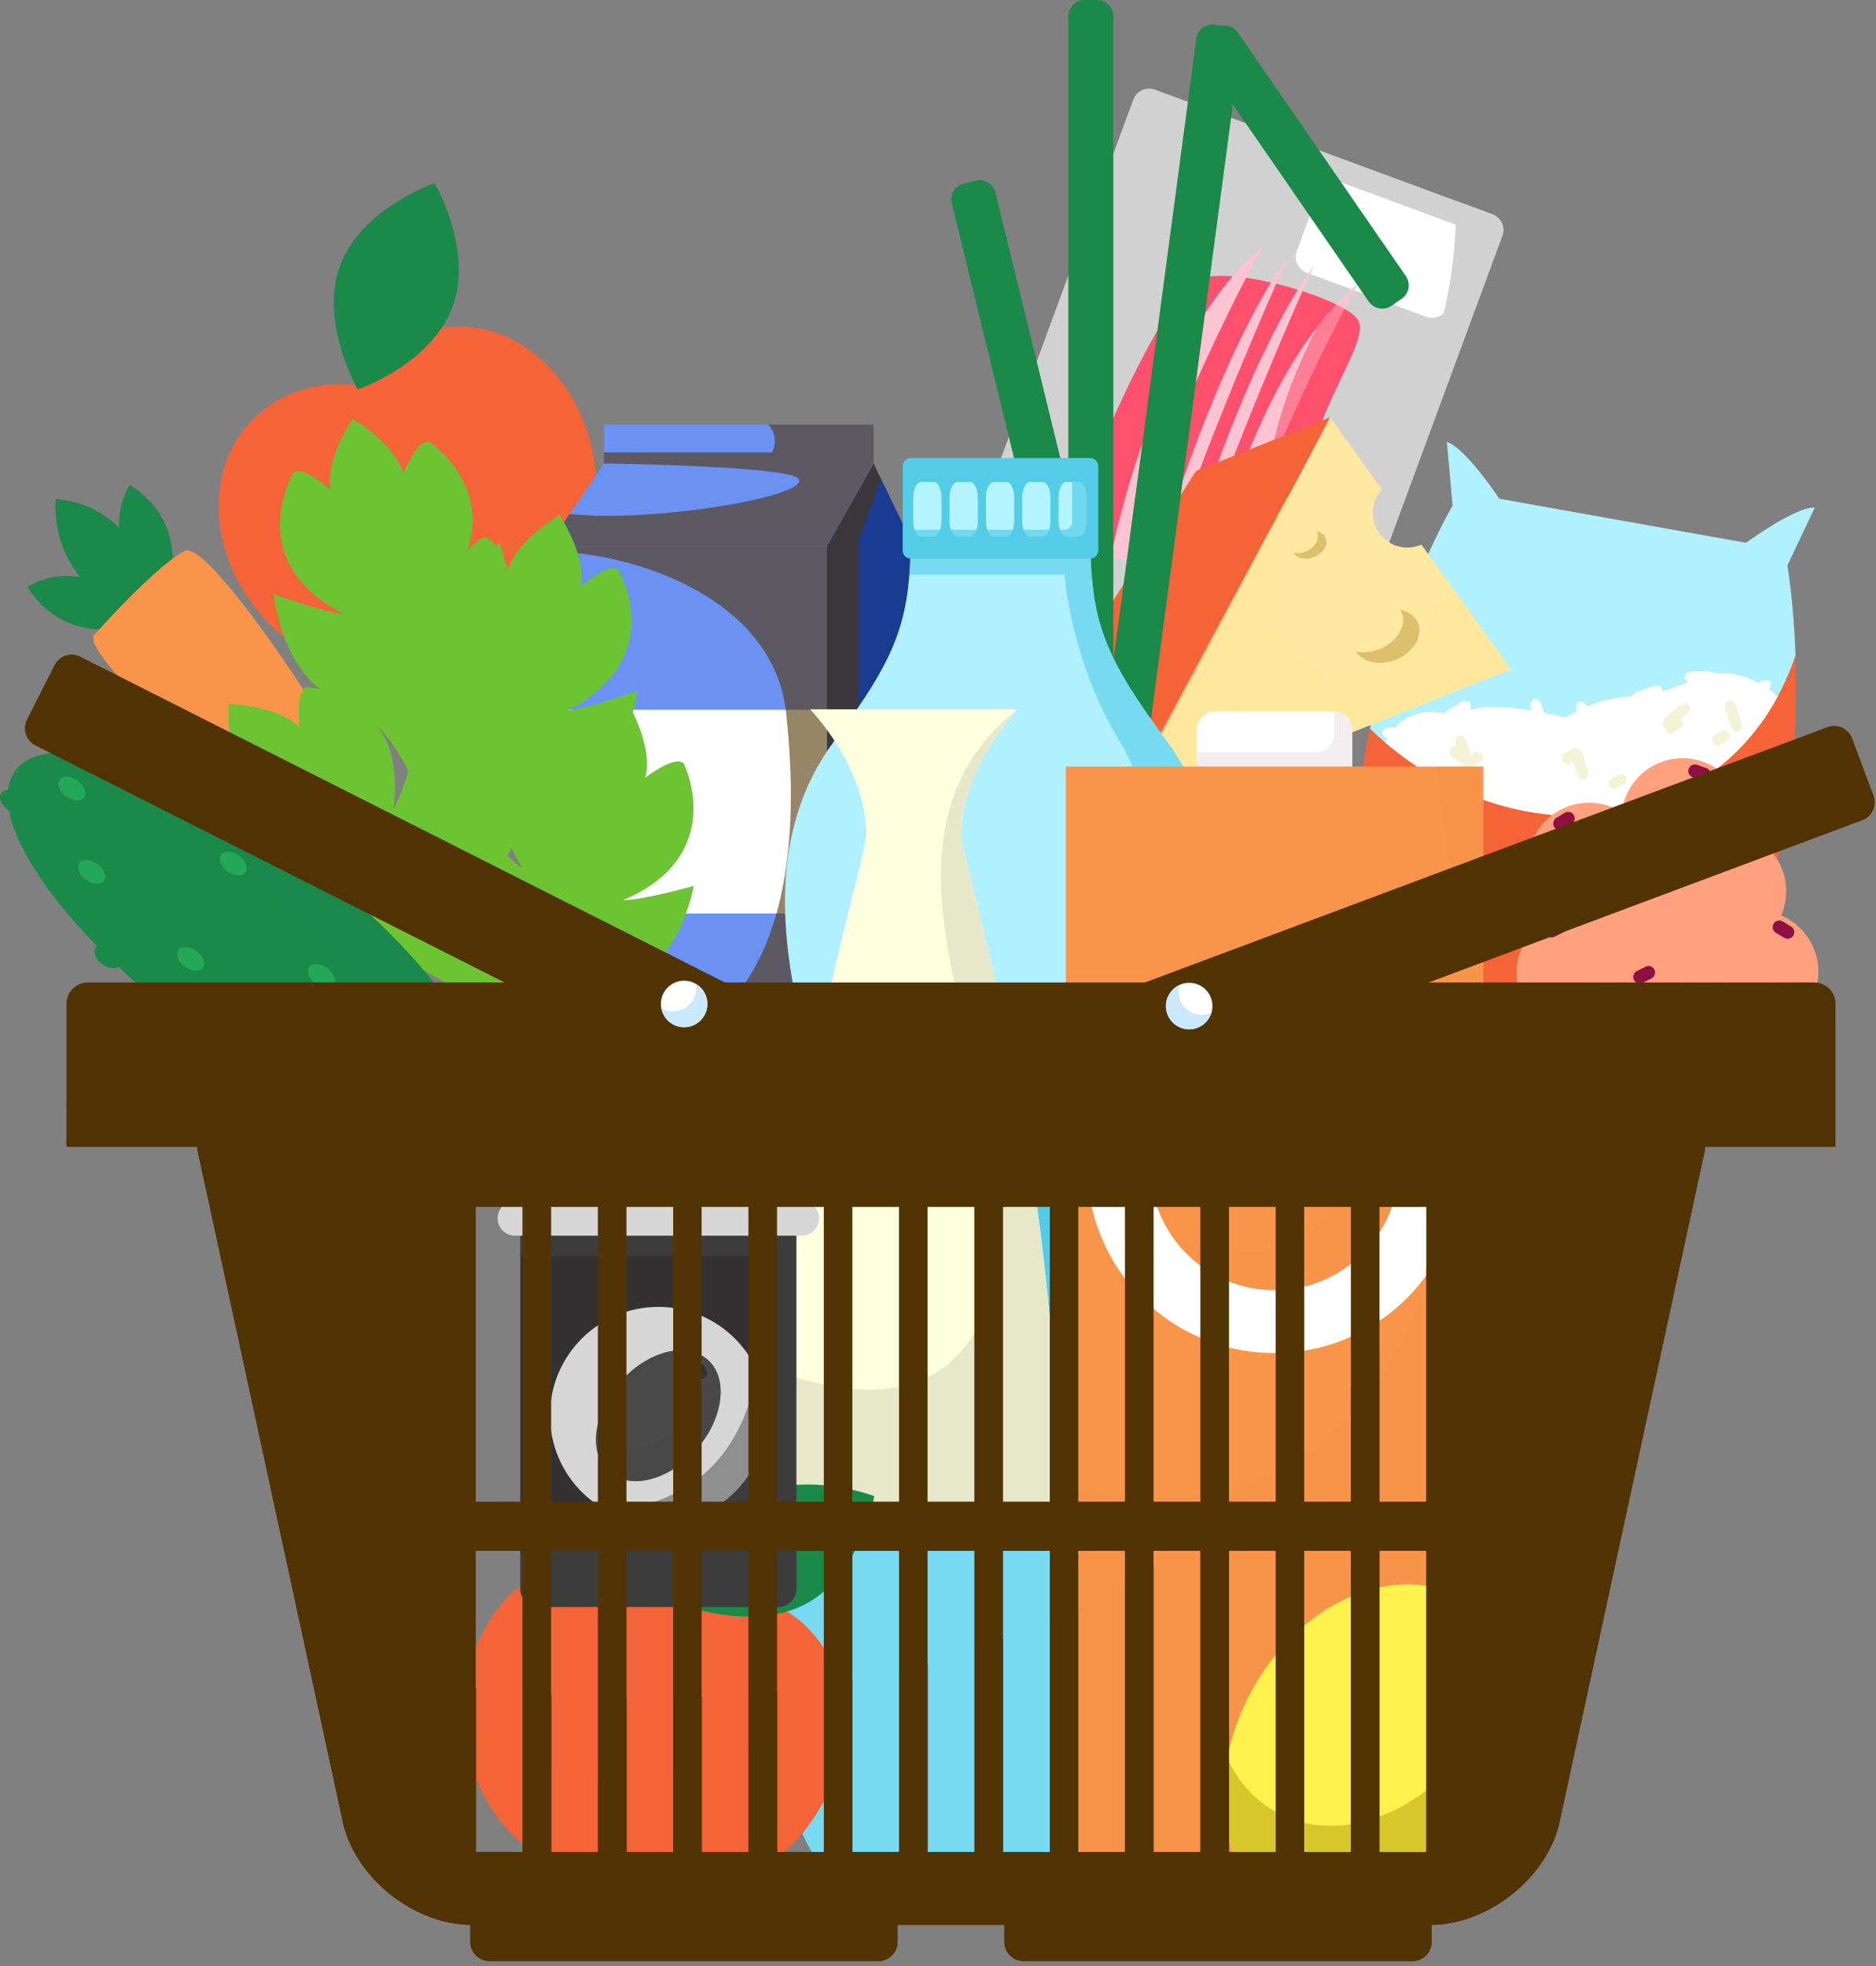 <svg width="335" height="351" viewBox="0 0 335 351" fill="none" xmlns="http://www.w3.org/2000/svg">
<rect x="0" y="0" width="335" height="351" fill="#808080" stroke="none"/>
<g clip-path="url(#clip0)">
<path d="M233.03 137.56C232.46 139.11 230.73 139.91 229.18 139.33L168.91 117.08C167.36 116.51 166.56 114.78 167.14 113.23L202.38 17.78C202.95 16.23 204.68 15.43 206.23 16L266.5 38.25C268.05 38.82 268.85 40.55 268.27 42.1L233.03 137.56Z" fill="#D1D1D1"/>
<path d="M258.531 54.77C257.961 56.32 256.231 57.12 254.681 56.55L233.341 48.67C231.791 48.1 230.991 46.37 231.561 44.82L235.461 34.27C236.031 32.72 237.761 31.92 239.311 32.49L260.651 40.37C262.201 40.94 263.001 42.67 262.431 44.22L258.531 54.77Z" fill="white"/>
<path d="M213.361 50.08C219.311 46.95 240.151 53.31 242.481 57.1C244.811 60.89 234.801 72.12 231.701 89.9C228.601 107.68 220.101 121.33 215.401 124.66C210.711 127.99 192.111 123.36 189.371 115.05C184.471 100.17 207.411 53.21 213.361 50.08Z" fill="#FF506E"/>
<path d="M225.471 43.98C225.471 43.98 194.911 99.32 197.531 127.83C192.171 112.52 204.241 61.55 225.471 43.98Z" fill="#FCC3D2"/>
<path d="M242.451 50.69C242.451 50.69 211.891 106.03 214.511 134.54C209.151 119.23 221.221 68.26 242.451 50.69Z" fill="#FCC3D2"/>
<path d="M230.11 45.69C230.11 45.69 204.09 102.71 200.82 129.04C200.39 115.56 215.49 65.7 230.11 45.69Z" fill="#FCC3D2"/>
<path d="M234.64 47.37C234.64 47.37 208.62 104.39 205.35 130.72C204.93 117.23 220.02 67.38 234.64 47.37Z" fill="#FCC3D2"/>
<path opacity="0.6" d="M231.7 89.9C234.8 72.12 244.81 60.89 242.48 57.1C241.85 56.08 239.87 54.87 237.21 53.71C235.04 59.37 229.15 68.82 226.9 81.73C223.8 99.51 215.3 113.16 210.6 116.49C207.02 119.03 195.34 116.93 188.79 112.1C188.9 113.18 189.08 114.17 189.37 115.05C192.11 123.36 210.71 127.99 215.4 124.66C220.1 121.33 228.6 107.68 231.7 89.9Z" fill="#FF506E"/>
<path d="M266.5 38.25L260.04 35.87C260.14 96.71 202.89 122.46 178.82 81.55L167.13 113.22C166.56 114.77 167.35 116.5 168.9 117.07L229.17 139.32C230.72 139.89 232.45 139.1 233.02 137.55L268.26 42.1C268.85 40.55 268.05 38.83 266.5 38.25Z" fill="#D1D1D1"/>
<path d="M320.63 117.07C309.51 149.77 270.3 154.81 244.63 130.09C249.51 107.16 259.39 90.25 259.39 90.25L258.37 78.89C261.59 79.8 267.74 89.03 267.74 89.03L289.13 92.85L290.39 93.07L311.78 96.89C311.78 96.89 320.73 90.36 324.07 90.62L319.18 100.92C319.17 100.93 320.3 107.28 320.63 117.07Z" fill="#B0F0FF"/>
<path d="M318.97 125.78C318.97 125.78 311.43 116.82 301.78 121.53C292.14 126.24 289.31 122.18 279.62 128.07C271.47 126.28 264.75 125.07 259.35 127.84C253.18 125.39 247.64 128.97 246.44 135.7C245.24 142.43 283.75 162.84 283.75 162.84L318.13 149.5L318.97 125.78Z" fill="white"/>
<path d="M245.09 128.02C244.93 128.71 244.78 129.4 244.63 130.09C270.3 154.81 309.51 149.76 320.63 117.07C320.32 107.94 319.33 101.8 319.19 101.01C319.57 103.23 327.07 149.34 305.02 184.06C306.5 189.06 306.1 195.09 306.1 195.09L296.62 185.61C296.62 185.61 281.16 182.85 274.58 181.68C274.12 181.6 273.69 181.52 273.32 181.46C266.74 180.29 251.28 177.53 251.28 177.53L239.1 183.15C239.1 183.15 240.81 177.36 243.93 173.17C240.52 157.4 241.98 141.57 245.09 128.02Z" fill="#F46438"/>
<path d="M274.27 129.35C274.5 130.1 275.11 130.58 275.64 130.42C276.17 130.26 276.41 129.52 276.19 128.77L275.32 125.9C275.09 125.15 274.48 124.67 273.95 124.83C273.42 124.99 273.18 125.73 273.4 126.48L274.27 129.35Z" fill="white"/>
<path d="M281.59 138.11C281.82 138.86 282.43 139.34 282.96 139.18C283.49 139.02 283.73 138.28 283.51 137.53L282.64 134.66C282.41 133.91 281.8 133.43 281.27 133.6C280.74 133.76 280.5 134.5 280.72 135.25L281.59 138.11Z" fill="#F3F4D7"/>
<path d="M260.84 135.84C261.07 136.59 261.68 137.07 262.21 136.91C262.74 136.75 262.98 136.01 262.76 135.26L261.89 132.39C261.66 131.64 261.05 131.16 260.52 131.32C259.99 131.48 259.75 132.22 259.98 132.97L260.84 135.84Z" fill="#F3F4D7"/>
<path d="M309.02 129.54C309.25 130.29 309.86 130.77 310.39 130.61C310.92 130.45 311.16 129.71 310.94 128.96L310.07 126.09C309.84 125.34 309.23 124.86 308.7 125.02C308.17 125.18 307.93 125.92 308.15 126.67L309.02 129.54Z" fill="#F3F4D7"/>
<path d="M301.109 127.58C301.709 127.08 301.909 126.33 301.559 125.9C301.209 125.48 300.429 125.54 299.829 126.04L297.529 127.96C296.929 128.46 296.729 129.21 297.079 129.64C297.429 130.06 298.209 130 298.809 129.5L301.109 127.58Z" fill="#F3F4D7"/>
<path d="M279.16 134.61C278.76 134.84 278.67 135.41 278.94 135.89C279.22 136.37 279.76 136.57 280.16 136.34L281.68 135.46C282.08 135.23 282.17 134.66 281.9 134.18C281.62 133.7 281.08 133.5 280.68 133.73L279.16 134.61Z" fill="#F3F4D7"/>
<path d="M287.589 139.08C287.189 139.31 287.099 139.88 287.369 140.36C287.649 140.84 288.189 141.04 288.589 140.81L290.109 139.93C290.509 139.7 290.599 139.13 290.329 138.65C290.049 138.17 289.509 137.97 289.109 138.2L287.589 139.08Z" fill="#F3F4D7"/>
<path d="M261.87 135.16C261.47 135.39 261.38 135.96 261.65 136.44C261.93 136.92 262.47 137.12 262.87 136.89L264.39 136.01C264.79 135.78 264.88 135.21 264.61 134.73C264.33 134.25 263.79 134.05 263.39 134.28L261.87 135.16Z" fill="#F3F4D7"/>
<path d="M260.369 133.35C260.009 133.06 259.439 133.17 259.089 133.6C258.739 134.03 258.739 134.61 259.099 134.9L260.459 136.01C260.809 136.3 261.389 136.19 261.739 135.76C262.089 135.33 262.089 134.75 261.729 134.46L260.369 133.35Z" fill="#F3F4D7"/>
<path d="M297.66 129.11C297.26 129.34 297.17 129.91 297.44 130.39C297.72 130.87 298.26 131.07 298.66 130.84L300.18 129.96C300.58 129.73 300.67 129.16 300.4 128.68C300.12 128.2 299.58 128 299.18 128.23L297.66 129.11Z" fill="#F3F4D7"/>
<path d="M306.06 131.31C305.66 131.54 305.57 132.11 305.84 132.59C306.12 133.07 306.66 133.27 307.06 133.04L308.58 132.16C308.98 131.93 309.07 131.36 308.8 130.88C308.52 130.4 307.98 130.2 307.58 130.43L306.06 131.31Z" fill="#F3F4D7"/>
<path d="M258.28 126.97C257.61 127.38 257.31 128.09 257.6 128.56C257.89 129.03 258.66 129.08 259.33 128.67L261.89 127.1C262.56 126.69 262.86 125.98 262.57 125.51C262.28 125.04 261.51 124.99 260.84 125.4L258.28 126.97Z" fill="white"/>
<path d="M311.85 123.24C311.18 123.65 310.88 124.36 311.17 124.83C311.46 125.3 312.23 125.35 312.9 124.94L315.45 123.37C316.12 122.96 316.42 122.25 316.14 121.78C315.85 121.31 315.08 121.26 314.41 121.67L311.85 123.24Z" fill="white"/>
<path d="M282.4 129.79C282.63 130.54 283.24 131.02 283.77 130.86C284.3 130.7 284.54 129.96 284.32 129.21L283.45 126.34C283.22 125.59 282.61 125.11 282.08 125.27C281.55 125.43 281.31 126.17 281.53 126.92L282.4 129.79Z" fill="white"/>
<path d="M292.309 123.54C291.579 123.81 291.139 124.45 291.329 124.97C291.519 125.49 292.269 125.69 292.999 125.42L295.819 124.38C296.549 124.11 296.989 123.47 296.799 122.95C296.609 122.43 295.859 122.23 295.129 122.5L292.309 123.54Z" fill="white"/>
<path d="M302.27 119.85C301.49 119.84 300.85 120.28 300.84 120.83C300.83 121.38 301.46 121.84 302.25 121.85L305.25 121.88C306.03 121.89 306.67 121.45 306.68 120.9C306.69 120.35 306.06 119.89 305.27 119.88L302.27 119.85Z" fill="white"/>
<path d="M248.26 129.85C247.48 129.84 246.84 130.28 246.83 130.83C246.83 131.38 247.45 131.84 248.24 131.85L251.24 131.88C252.02 131.89 252.66 131.45 252.67 130.9C252.68 130.35 252.05 129.89 251.27 129.88L248.26 129.85Z" fill="white"/>
<path d="M257.9 162.05C257.61 163.68 258.7 165.24 260.33 165.53L292.69 171.3C294.32 171.59 295.88 170.5 296.17 168.87L297.33 162.35C297.62 160.72 296.54 159.16 294.9 158.87L262.54 153.1C260.91 152.81 259.35 153.89 259.06 155.53L257.9 162.05Z" fill="#333132"/>
<path opacity="0.6" d="M306.09 195.09L296.61 185.61C296.61 185.61 281.15 182.85 274.57 181.68C274.11 181.6 273.68 181.52 273.31 181.46C266.73 180.29 251.27 177.53 251.27 177.53L239.09 183.15C239.09 183.15 240.8 177.36 243.92 173.17C243.05 169.16 242.51 165.15 242.22 161.18C280.01 176.78 304.93 160.61 319.08 144.53C317.1 157.46 312.99 171.51 305.01 184.07C306.49 189.07 306.09 195.09 306.09 195.09Z" fill="#F46438"/>
<path d="M20.46 112.24C20.46 112.24 10.69 114.05 4.87 104.76C12.04 100.6 20.07 103.4 25.16 110.33C23.17 112.58 20.46 112.24 20.46 112.24Z" fill="#1A894A"/>
<path opacity="0.4" d="M8.62 103.23C15.92 102.5 22.72 107.94 17.39 112.34C19.23 112.46 20.45 112.23 20.45 112.23C20.45 112.23 23.16 112.57 25.16 110.32C20.94 104.59 14.71 101.7 8.62 103.23Z" fill="#1A894A"/>
<path d="M30.76 102.08C30.76 102.08 32.49 92.29 23.15 86.56C19.06 93.77 21.92 101.77 28.89 106.81C31.12 104.79 30.76 102.08 30.76 102.08Z" fill="#1A894A"/>
<path opacity="0.4" d="M21.66 90.33C21 97.64 26.49 104.39 30.84 99.03C30.97 100.87 30.76 102.09 30.76 102.09C30.76 102.09 31.12 104.8 28.89 106.81C23.12 102.63 20.17 96.43 21.66 90.33Z" fill="#1A894A"/>
<path d="M20.99 108.46C20.99 108.46 9.28 103.21 9.92 89.08C20.58 89.93 27.06 98.79 27.38 109.89C23.62 110.81 20.99 108.46 20.99 108.46Z" fill="#1A894A"/>
<path opacity="0.4" d="M15.03 90.21C23.32 94.8 26.54 105.56 17.66 106.32C19.52 107.79 20.99 108.46 20.99 108.46C20.99 108.46 23.62 110.81 27.39 109.89C27.12 100.69 22.62 93.06 15.03 90.21Z" fill="#1A894A"/>
<path d="M16.7 113.47C16.7 113.47 27.72 101.03 33.02 98.34C38.32 95.65 75.07 152.94 70.58 156.92C66.08 160.9 14.9 119.74 16.7 113.47Z" fill="#F9954B"/>
<path opacity="0.6" d="M33.02 98.34C31.56 99.08 29.66 100.57 27.69 102.32C32.1 101.36 37.18 103.13 40.97 109C46.4 117.38 34.68 125.27 28.61 125.97C35.46 131.25 46.78 113.87 53.09 125.32C59.4 136.77 51.54 139.22 47.68 140.14C51.57 143.21 54.97 136.68 58.54 139.2C61.5 141.29 63.28 146.58 55.56 149.75C63.12 154.95 69.17 158.18 70.58 156.92C75.06 152.94 38.32 95.65 33.02 98.34Z" fill="#F9954B"/>
<path d="M253.821 97.21C253.751 97.24 253.681 97.28 253.601 97.31C250.421 98.57 246.821 97.01 245.561 93.83C244.661 91.55 245.211 89.06 246.761 87.37L237.531 74.51L198.171 147.85L269.821 119.5L253.821 97.21Z" fill="#FFE89F"/>
<path d="M250.03 108.83C250.14 109 250.23 109.18 250.31 109.37C251.24 111.72 249.45 114.64 246.32 115.88C244.88 116.45 243.42 116.56 242.16 116.3C243.35 118.24 246.36 118.91 249.24 117.77C252.38 116.53 254.16 113.62 253.23 111.26C252.73 109.99 251.53 109.14 250.03 108.83Z" fill="#DDC06C"/>
<path d="M218.41 129.21C218.46 129.3 218.52 129.39 218.56 129.49C219.04 130.71 218.11 132.23 216.48 132.87C215.73 133.16 214.97 133.22 214.32 133.09C214.94 134.1 216.51 134.44 218 133.85C219.63 133.2 220.56 131.69 220.08 130.47C219.81 129.81 219.19 129.37 218.41 129.21Z" fill="#DDC06C"/>
<path d="M235.08 94.8C235.13 94.89 235.19 94.98 235.22 95.08C235.7 96.3 234.77 97.82 233.14 98.46C232.39 98.76 231.63 98.81 230.98 98.68C231.6 99.69 233.16 100.03 234.66 99.44C236.29 98.8 237.22 97.28 236.74 96.06C236.48 95.4 235.85 94.96 235.08 94.8Z" fill="#DDC06C"/>
<path d="M237.52 74.5L213.59 84.07L164.23 161.19L198.81 147.51L237.52 74.5Z" fill="#F46438"/>
<path opacity="0.6" d="M184.77 129.1L164.24 161.18L198.81 147.5L236.73 76C225.42 96.81 193.56 133.44 184.77 129.1Z" fill="#F46438"/>
<path opacity="0.7" d="M198.16 147.83L269.81 119.48L258.64 103.91C255.78 112.51 250.15 121.89 239.22 120.77C221.34 118.92 228.56 93.19 230.08 88.36L198.16 147.83Z" fill="#FFE89F"/>
<path d="M213.8 181.86C214.18 183.41 213.23 184.98 211.67 185.36L209.51 185.89C207.96 186.27 206.39 185.32 206.01 183.76L169.96 36.28C169.58 34.73 170.53 33.16 172.09 32.78L174.25 32.25C175.81 31.87 177.37 32.82 177.75 34.38L213.8 181.86Z" fill="#1A894A"/>
<path opacity="0.4" d="M174.24 32.25L173.3 32.48L192.61 111.48C192.99 113.03 192.04 114.6 190.48 114.98L189.26 115.28L206 183.77C206.38 185.32 207.95 186.28 209.5 185.9L211.66 185.37C213.22 184.99 214.17 183.42 213.79 181.87L177.75 34.38C177.37 32.82 175.8 31.87 174.24 32.25Z" fill="#1A894A"/>
<path d="M198.79 154.73C198.79 156.33 197.49 157.63 195.89 157.63H193.67C192.07 157.63 190.77 156.33 190.77 154.73V2.9C190.77 1.3 192.07 0 193.67 0H195.89C197.49 0 198.79 1.3 198.79 2.9V154.73Z" fill="#1A894A"/>
<path opacity="0.4" d="M195.89 0H194.93V81.33C194.93 82.93 193.63 84.23 192.03 84.23H190.77V154.73C190.77 156.33 192.07 157.63 193.67 157.63H195.89C197.49 157.63 198.79 156.33 198.79 154.73V2.9C198.79 1.3 197.49 0 195.89 0Z" fill="#1A894A"/>
<path d="M251.059 49.31L221.029 5.79C220.359 4.81 219.199 4.37 218.109 4.57L216.889 4.41C215.299 4.2 213.849 5.31 213.629 6.9L193.569 157.4C193.359 158.99 194.469 160.44 196.059 160.66L198.259 160.95C199.849 161.16 201.299 160.05 201.509 158.46L220.149 18.64L244.419 53.82C245.319 55.14 247.119 55.49 248.439 54.59L250.279 53.34C251.619 52.44 251.959 50.63 251.059 49.31Z" fill="#1A894A"/>
<path opacity="0.4" d="M248.46 54.59L249.24 54.06C243.57 45.89 220.33 12.76 217.65 14.17C214.77 15.69 215.74 80.37 202.84 87.83L193.56 157.4C193.35 158.99 194.46 160.44 196.05 160.66L198.25 160.95C199.84 161.16 201.29 160.05 201.5 158.46L220.14 18.64L244.41 53.82C245.33 55.14 247.13 55.48 248.46 54.59Z" fill="#1A894A"/>
<path d="M79.64 58.35C72.93 59.05 67.21 62.97 63.45 68.69C56.64 68.01 50 69.99 45.23 74.76C35.92 84.08 37.25 100.49 48.19 111.43C59.14 122.37 75.56 123.69 84.87 114.37C84.95 114.28 85.03 114.19 85.12 114.11C85.24 114.1 85.36 114.1 85.48 114.08C98.58 112.71 107.89 99.12 106.28 83.73C104.66 68.35 92.73 56.98 79.64 58.35Z" fill="#F46438"/>
<path d="M80.78 54.83C76.98 65 63.89 69.51 63.89 69.51C63.89 69.51 56.95 57.53 60.74 47.36C64.53 37.19 77.62 32.68 77.62 32.68C77.62 32.68 84.57 44.66 80.78 54.83Z" fill="#1A894A"/>
<path opacity="0.4" d="M77.63 32.68C77.63 32.68 75.42 33.44 72.55 35.05C73.75 37.56 74.6 40.38 74.64 43.36C74.79 54.21 64.22 63.16 64.22 63.16C64.22 63.16 62.33 61.64 60.12 59.09C61.26 64.97 63.89 69.52 63.89 69.52C63.89 69.52 76.98 65 80.78 54.83C84.57 44.66 77.63 32.68 77.63 32.68Z" fill="#1A894A"/>
<path opacity="0.6" d="M106.27 83.74C105.1 72.6 98.54 63.58 90.04 59.96C96.79 88.6 67.91 111.87 47.36 110.58C47.63 110.87 47.9 111.16 48.18 111.44C59.13 122.38 75.55 123.7 84.86 114.38C84.94 114.29 85.02 114.2 85.11 114.12C85.23 114.11 85.35 114.11 85.47 114.09C98.56 112.72 107.88 99.13 106.27 83.74Z" fill="#F46438"/>
<path d="M163.141 97.5L155.991 82.73L145.601 99.35L155.061 101.77L163.141 97.5Z" fill="#193B91"/>
<path d="M163.151 97.5H145.141V230.81H163.151V97.5Z" fill="#193B91"/>
<path opacity="0.6" d="M153.331 199.65V96.58L157.331 85.5L155.981 82.72L146.751 97.49H145.871L145.141 104.17V230.81H163.151V208.8C152.211 210.11 153.331 199.65 153.331 199.65Z" fill="#523404"/>
<path d="M97.811 97.5L107.851 82.73H155.991L147.671 97.5L100.581 99.46L97.811 97.5Z" fill="#6B92F2"/>
<path d="M156.001 75.8H107.851V82.73H156.001V75.8Z" fill="#6B92F2"/>
<path opacity="0.6" d="M137.861 80.76H107.851V82.72C107.851 82.72 140.421 83.17 142.511 85.4C145.371 88.46 116.531 93.41 101.721 91.74L97.811 97.49L100.581 99.45L147.671 97.49L155.981 82.72H156.001V75.8H137.181C139.361 78.09 137.861 80.76 137.861 80.76Z" fill="#523404"/>
<path d="M147.671 97.5H97.811V230.81H147.671V97.5Z" fill="#6B92F2"/>
<path d="M147.671 126.7H97.811V163.06H147.671V126.7Z" fill="white"/>
<path opacity="0.6" d="M97.811 98.64C107.101 97.8 137.901 104.11 140.401 127.39C144.091 161.79 136.371 191.98 97.811 190.27V230.81H147.671V97.5H97.811V98.64Z" fill="#523404"/>
<path d="M78.36 151.02L82.13 150.16C81.13 143.63 79.34 126.8 86.15 119.95C94.7 111.37 89.18 96.88 89.18 96.88C89.18 96.88 82.7 103.61 79.52 105.44C91.82 89.1 76.81 78.98 76.81 78.98C76.81 78.98 75.08 77.44 71.99 84.5C70.62 79.58 64.3 75.57 63.07 74.83L63.03 74.65C63.03 74.65 63 74.69 62.96 74.76C62.89 74.72 62.85 74.7 62.85 74.7L62.89 74.88C62.1 76.08 58.14 82.43 59.04 87.45C53.2 82.43 52.3 84.56 52.3 84.56C52.3 84.56 43.15 100.19 61.32 109.59C57.67 109.32 48.91 106.06 48.91 106.06C48.91 106.06 50.22 121.51 61.64 125.54C70.76 128.75 76.44 144.7 78.36 151.02Z" fill="#6CC433"/>
<path opacity="0.6" d="M79.54 105.43C87.81 94.45 83.74 86.28 80.18 82.1C85.42 93.08 78.34 107.05 76.09 108.84C68.34 104.53 71.14 90.76 63.08 85.69C70.21 93.32 67.65 107.58 72.98 117.01C65.39 115.84 63.54 105.9 63.54 105.9C63.54 105.9 62.85 118.63 71.51 123.29C58.85 123.97 52.19 114.36 49.28 108.37C50.15 112.84 52.99 122.47 61.66 125.53C70.77 128.75 76.45 144.7 78.37 151.02L82.14 150.16C81.14 143.63 79.35 126.8 86.16 119.95C94.71 111.37 89.19 96.88 89.19 96.88C89.19 96.88 82.71 103.6 79.54 105.43Z" fill="#6CC433"/>
<path d="M80.14 167.21L83.91 168.1C85.89 161.8 91.69 145.89 100.83 142.75C112.28 138.81 113.71 123.37 113.71 123.37C113.71 123.37 104.93 126.56 101.27 126.8C119.51 117.54 110.49 101.85 110.49 101.85C110.49 101.85 109.61 99.7 103.73 104.68C104.67 99.66 100.76 93.28 99.98 92.07L100.02 91.89C100.02 91.89 99.98 91.91 99.91 91.96C99.87 91.89 99.84 91.85 99.84 91.85L99.8 92.02C98.57 92.75 92.22 96.7 90.81 101.61C87.78 94.53 86.03 96.05 86.03 96.05C86.03 96.05 70.93 106.05 83.1 122.49C79.94 120.64 73.51 113.86 73.51 113.86C73.51 113.86 67.88 128.31 76.36 136.96C83.13 143.87 81.2 160.69 80.14 167.21Z" fill="#6CC433"/>
<path opacity="0.6" d="M101.27 126.8C113.53 120.58 113.47 111.46 112.12 106.14C111.99 118.3 99.48 127.73 96.67 128.34C91.61 121.05 100.19 109.93 95.18 101.83C98.22 111.82 89.64 123.5 90.27 134.31C83.97 129.91 86.69 120.18 86.69 120.18C86.69 120.18 80.46 131.3 86.19 139.3C74.52 134.34 72.77 122.77 72.8 116.12C71.61 120.51 69.92 130.41 76.35 136.98C83.11 143.88 81.19 160.7 80.13 167.22L83.9 168.11C85.88 161.81 91.68 145.9 100.82 142.76C112.27 138.82 113.7 123.38 113.7 123.38C113.7 123.38 104.93 126.56 101.27 126.8Z" fill="#6CC433"/>
<path d="M91.35 184.9L94.23 182.32C90.18 177.1 80.44 163.25 83.08 153.95C86.39 142.3 74.53 132.3 74.53 132.3C74.53 132.3 72.13 141.33 70.24 144.47C73.06 124.21 55.02 122.65 55.02 122.65C55.02 122.65 52.76 122.14 53.48 129.82C49.89 126.18 42.43 125.75 40.99 125.7L40.87 125.57C40.87 125.57 40.87 125.62 40.86 125.7C40.78 125.7 40.73 125.7 40.73 125.7L40.85 125.83C40.74 127.26 40.36 134.73 43.59 138.69C36.04 137.13 36.3 139.44 36.3 139.44C36.3 139.44 35.88 157.54 56.33 156.94C53 158.48 43.77 159.88 43.77 159.88C43.77 159.88 52.42 172.75 64.36 170.73C73.89 169.12 86.6 180.31 91.35 184.9Z" fill="#6CC433"/>
<path opacity="0.6" d="M70.24 144.48C72.14 130.87 64.62 125.7 59.48 123.78C69.39 130.83 69.98 146.49 68.88 149.14C60.01 149.13 55.78 135.74 46.27 135.22C56.21 138.43 60.9 152.14 70.13 157.8C62.93 160.46 56.48 152.67 56.48 152.67C56.48 152.67 62.05 164.14 71.89 164C61.15 170.74 50.66 165.57 45.22 161.75C48.15 165.24 55.31 172.28 64.37 170.75C73.9 169.14 86.6 180.33 91.35 184.92L94.23 182.34C90.18 177.12 80.44 163.27 83.08 153.97C86.39 142.32 74.53 132.32 74.53 132.32C74.53 132.32 72.13 141.34 70.24 144.48Z" fill="#6CC433"/>
<path d="M87.26 199.49L90.95 200.65C93.37 194.5 100.29 179.05 109.63 176.57C121.33 173.46 123.86 158.16 123.86 158.16C123.86 158.16 114.87 160.71 111.21 160.69C130.07 152.76 122.18 136.46 122.18 136.46C122.18 136.46 121.46 134.26 115.24 138.8C116.53 133.86 113.09 127.22 112.4 125.96L112.45 125.79C112.45 125.79 112.4 125.81 112.33 125.85C112.29 125.78 112.27 125.74 112.27 125.74L112.22 125.91C110.94 126.55 104.32 130.04 102.56 134.84C100.04 127.56 98.19 128.96 98.19 128.96C98.19 128.96 82.42 137.86 93.39 155.12C90.37 153.04 84.44 145.82 84.44 145.82C84.44 145.82 77.79 159.83 85.63 169.06C91.9 176.42 88.78 193.06 87.26 199.49Z" fill="#6CC433"/>
<path opacity="0.6" d="M111.22 160.69C123.89 155.36 124.49 146.26 123.51 140.86C122.51 152.98 109.36 161.5 106.52 161.9C101.99 154.27 111.34 143.79 106.93 135.35C109.25 145.53 99.86 156.57 99.72 167.39C93.75 162.56 97.16 153.04 97.16 153.04C97.16 153.04 90.16 163.69 95.29 172.08C84.01 166.3 83.09 154.64 83.59 148C82.09 152.3 79.7 162.05 85.65 169.06C91.9 176.43 88.78 193.06 87.27 199.49L90.96 200.65C93.38 194.5 100.3 179.05 109.64 176.57C121.34 173.46 123.87 158.16 123.87 158.16C123.87 158.16 114.89 160.71 111.22 160.69Z" fill="#6CC433"/>
<path d="M214.191 242.25V182.99C217.711 167.94 220.281 148.4 208.431 132.38C196.581 116.36 194.661 110.6 194.661 93.94L178.671 93.62H178.661H178.651L162.661 93.94C162.661 110.6 160.741 116.36 148.891 132.38C137.041 148.4 139.601 167.94 143.121 182.99V242.25C143.121 242.25 129.031 312.08 147.291 333.86C152.411 339.31 168.111 331.94 168.111 331.94C168.111 331.94 171.941 336.73 178.661 336.75H178.671H178.681C185.391 336.74 189.221 331.94 189.221 331.94C189.221 331.94 204.911 339.31 210.041 333.86C228.281 312.08 214.191 242.25 214.191 242.25Z" fill="#B0F0FF"/>
<path d="M142.601 180.75C142.771 181.51 142.941 182.25 143.111 182.99V241.61H214.191V182.99C214.361 182.25 214.531 181.51 214.701 180.75H142.601Z" fill="#54CCE8"/>
<path opacity="0.6" d="M168.09 331.94C168.09 331.94 171.92 336.73 178.64 336.75H178.65H178.66C185.37 336.74 189.2 331.94 189.2 331.94C189.2 331.94 204.89 339.31 210.02 333.86C228.28 312.08 214.18 242.25 214.18 242.25V182.99C217.7 167.94 220.27 148.4 208.42 132.38C196.57 116.36 194.65 110.6 194.65 93.94L178.66 93.62H178.65H178.64L162.65 93.94C162.65 97.19 162.57 100.01 162.37 102.59H190.11C190.11 102.59 191.07 117.72 199.96 132.38C208.85 147.03 211.73 178.03 196.84 194.36C185.35 206.96 190.44 264.98 139.17 269.73C136.99 291.78 136.57 321.09 147.28 333.86C152.39 339.31 168.09 331.94 168.09 331.94Z" fill="#54CCE8"/>
<path d="M196.11 98.27C196.11 99.07 195.46 99.71 194.67 99.71H162.64C161.84 99.71 161.2 99.07 161.2 98.27V83.21C161.2 82.41 161.85 81.77 162.64 81.77H194.67C195.47 81.77 196.11 82.42 196.11 83.21V98.27Z" fill="#54CCE8"/>
<path d="M168.12 93.02C168.12 94.57 167.47 95.82 166.68 95.82H164.52C163.72 95.82 163.08 94.56 163.08 93.02V88.82C163.08 87.27 163.73 86.02 164.52 86.02H166.68C167.48 86.02 168.12 87.27 168.12 88.82V93.02Z" fill="#B3F4FF"/>
<path d="M174.61 93.02C174.61 94.57 173.97 95.82 173.17 95.82H171.01C170.21 95.82 169.57 94.56 169.57 93.02V88.82C169.57 87.27 170.22 86.02 171.01 86.02H173.17C173.97 86.02 174.61 87.27 174.61 88.82V93.02Z" fill="#B3F4FF"/>
<path d="M181.101 93.02C181.101 94.57 180.461 95.82 179.661 95.82H177.501C176.711 95.82 176.061 94.56 176.061 93.02V88.82C176.061 87.27 176.711 86.02 177.501 86.02H179.661C180.461 86.02 181.101 87.27 181.101 88.82V93.02Z" fill="#B3F4FF"/>
<path d="M187.58 93.02C187.58 94.57 186.94 95.82 186.14 95.82H183.98C183.19 95.82 182.54 94.56 182.54 93.02V88.82C182.54 87.27 183.19 86.02 183.98 86.02H186.14C186.94 86.02 187.58 87.27 187.58 88.82V93.02Z" fill="#B3F4FF"/>
<path d="M194.07 93.02C194.07 94.57 193.43 95.82 192.63 95.82H190.47C189.67 95.82 189.03 94.56 189.03 93.02V88.82C189.03 87.27 189.67 86.02 190.47 86.02H192.63C193.43 86.02 194.07 87.27 194.07 88.82V93.02Z" fill="#B3F4FF"/>
<path opacity="0.7" d="M194.66 81.77H191.46V93.14C191.46 93.94 190.82 94.58 190.02 94.58H161.19V98.26C161.19 99.06 161.84 99.7 162.63 99.7H194.66C195.46 99.7 196.1 99.06 196.1 98.26V83.21C196.11 82.41 195.46 81.77 194.66 81.77Z" fill="#54CCE8"/>
<path d="M54.54 153.7C77.23 170.57 90.82 190.7 84.9 198.66C78.98 206.62 55.79 199.4 33.1 182.53C10.41 165.66 -3.18 145.53 2.74 137.57C8.66 129.61 31.85 136.83 54.54 153.7Z" fill="#1A894A"/>
<path opacity="0.5" d="M6.81 134.9C16.47 137.6 28.62 143.83 40.63 152.76C63.32 169.63 76.91 189.76 70.99 197.72C70.05 198.99 68.66 199.87 66.92 200.39C75.5 202.79 82.11 202.41 84.9 198.66C90.82 190.7 77.23 170.57 54.54 153.7C35.46 139.52 16.04 132.16 6.81 134.9Z" fill="#1A894A"/>
<path d="M35.1 169.75C36.29 170.64 36.79 171.99 36.22 172.76C35.64 173.54 34.21 173.45 33.01 172.56C31.82 171.67 31.32 170.32 31.89 169.55C32.47 168.77 33.91 168.86 35.1 169.75Z" fill="#22A858"/>
<path d="M20.34 169.29C21.53 170.18 22.03 171.53 21.46 172.3C20.88 173.07 19.45 172.98 18.25 172.1C17.06 171.21 16.56 169.86 17.13 169.09C17.71 168.31 19.14 168.4 20.34 169.29Z" fill="#1A894A"/>
<path d="M3.45 141.73C4.64 142.62 5.14 143.97 4.57 144.74C3.99 145.52 2.56 145.43 1.36 144.54C0.16 143.65 -0.34 142.3 0.24 141.53C0.82 140.75 2.25 140.84 3.45 141.73Z" fill="#1A894A"/>
<path d="M52.59 193.05C53.78 193.94 54.28 195.29 53.71 196.06C53.13 196.84 51.7 196.74 50.5 195.86C49.31 194.97 48.81 193.62 49.38 192.85C49.96 192.07 51.39 192.16 52.59 193.05Z" fill="#1A894A"/>
<path d="M58.47 172.8C59.66 173.69 60.17 175.04 59.59 175.81C59.01 176.59 57.58 176.5 56.38 175.61C55.19 174.72 54.69 173.37 55.26 172.6C55.84 171.82 57.28 171.91 58.47 172.8Z" fill="#22A858"/>
<path d="M42.71 152.74C43.9 153.63 44.4 154.98 43.83 155.75C43.25 156.53 41.82 156.44 40.62 155.55C39.43 154.66 38.93 153.31 39.5 152.54C40.08 151.77 41.52 151.86 42.71 152.74Z" fill="#22A858"/>
<path d="M17.42 154.25C18.62 155.14 19.12 156.49 18.54 157.26C17.96 158.04 16.53 157.95 15.33 157.06C14.14 156.17 13.63 154.82 14.21 154.05C14.79 153.27 16.23 153.36 17.42 154.25Z" fill="#22A858"/>
<path d="M13.88 139.36C15.07 140.25 15.57 141.6 15 142.37C14.42 143.15 12.99 143.06 11.79 142.17C10.6 141.28 10.1 139.93 10.67 139.16C11.25 138.38 12.69 138.48 13.88 139.36Z" fill="#22A858"/>
<path d="M63.21 190.65C64.4 191.54 64.9 192.89 64.33 193.66C63.75 194.43 62.32 194.34 61.12 193.46C59.93 192.57 59.43 191.22 60 190.45C60.58 189.67 62.02 189.76 63.21 190.65Z" fill="#22A858"/>
<path d="M171.66 148.87C171.66 137.49 181.66 126.62 181.66 126.62H163.16H144.66C144.66 126.62 154.66 136.87 154.66 148.87C154.66 154.87 137.16 204.37 137.16 272.37C160.16 272.37 163.16 272.37 163.16 272.37C163.16 272.37 166.16 272.37 189.16 272.37C189.16 204.37 171.66 154.87 171.66 148.87Z" fill="#FDFFDE"/>
<path d="M175.41 194.12C182.73 219.16 181.12 260.47 138.12 244.51C137.51 253.38 137.16 262.68 137.16 272.37C160.16 272.37 163.16 272.37 163.16 272.37C163.16 272.37 166.16 272.37 189.16 272.37C189.16 204.37 171.66 154.87 171.66 148.87C171.66 137.49 181.66 126.62 181.66 126.62C161.41 142.62 167.66 167.62 175.41 194.12Z" fill="#E7E8CA"/>
<path d="M241.48 137.21C241.48 139.03 240.01 140.5 238.19 140.5H216.99C215.17 140.5 213.7 139.03 213.7 137.21V130.27C213.7 128.45 215.17 126.98 216.99 126.98H238.19C240 126.98 241.48 128.45 241.48 130.27V137.21Z" fill="white"/>
<path opacity="0.6" d="M238.28 126.99V131C238.28 132.82 236.81 134.29 234.99 134.29H213.79C213.76 134.29 213.73 134.28 213.7 134.28V137.21C213.7 139.03 215.17 140.5 216.99 140.5H238.19C240 140.5 241.48 139.03 241.48 137.21V130.27C241.48 128.48 240.05 127.04 238.28 126.99Z" fill="#EAE1E5"/>
<path d="M264.86 136.84H190.32V335.71H264.86V136.84Z" fill="#F9954B"/>
<path d="M261.02 208.1C261.02 226.57 246.05 241.53 227.58 241.53C209.12 241.53 194.15 226.56 194.15 208.1C194.15 189.64 209.12 174.67 227.58 174.67C246.06 174.66 261.02 189.63 261.02 208.1Z" fill="white"/>
<path d="M249.791 208.1C249.791 220.36 239.851 230.3 227.591 230.3C215.331 230.3 205.391 220.36 205.391 208.1C205.391 195.84 215.331 185.9 227.591 185.9C239.851 185.9 249.791 195.84 249.791 208.1Z" fill="#F9954B"/>
<path opacity="0.5" d="M240.08 189.75C242.22 193.16 243.48 197.19 243.48 201.52C243.48 213.78 233.54 223.72 221.28 223.72C216.64 223.72 212.34 222.3 208.78 219.87C212.7 226.13 219.65 230.3 227.58 230.3C239.84 230.3 249.78 220.36 249.78 208.1C249.79 200.47 245.94 193.75 240.08 189.75Z" fill="#F9954B"/>
<path opacity="0.5" d="M233.07 190.83C233.07 191.74 230.74 192.47 227.86 192.47C224.98 192.47 222.65 191.73 222.65 190.83C222.65 189.92 224.98 189.18 227.86 189.18C230.74 189.19 233.07 189.92 233.07 190.83Z" fill="#F9954B"/>
<path opacity="0.5" d="M264.86 136.84H256.39C272.28 238.24 240.81 276.35 190.32 265.54V335.71H264.86V136.84Z" fill="#F9954B"/>
<path d="M141.15 288.05C135.55 284.28 128.66 283.61 122.1 285.57C117.31 280.67 110.96 277.92 104.23 278.51C91.11 279.67 81.58 293.1 82.94 308.52C84.3 323.94 96.04 335.49 109.15 334.34C109.27 334.33 109.39 334.31 109.51 334.3C109.61 334.37 109.7 334.44 109.8 334.51C120.72 341.87 136.58 337.44 145.24 324.61C153.9 311.78 152.07 295.41 141.15 288.05Z" fill="#F46438"/>
<path d="M144.29 286.08C134.85 291.44 121.92 286.48 121.92 286.48C121.92 286.48 124.3 272.84 133.74 267.48C143.18 262.12 156.11 267.08 156.11 267.08C156.11 267.08 153.73 280.72 144.29 286.08Z" fill="#1A894A"/>
<path opacity="0.4" d="M156.11 267.08C156.11 267.08 153.93 266.25 150.7 265.63C150.01 268.33 148.85 271.03 146.97 273.34C140.11 281.75 126.26 281.82 126.26 281.82C126.26 281.82 125.79 279.45 125.73 276.07C122.82 281.3 121.92 286.48 121.92 286.48C121.92 286.48 134.85 291.43 144.29 286.08C153.73 280.72 156.11 267.08 156.11 267.08Z" fill="#1A894A"/>
<path opacity="0.6" d="M145.25 324.61C151.51 315.33 152.28 304.2 148.09 295.96C134.87 322.24 97.79 321.52 82.86 307.33C82.88 307.72 82.9 308.12 82.94 308.52C84.3 323.94 96.04 335.49 109.15 334.34C109.27 334.33 109.39 334.31 109.51 334.3C109.61 334.37 109.7 334.44 109.8 334.51C120.73 341.87 136.59 337.44 145.25 324.61Z" fill="#F46438"/>
<path d="M293.11 148.59C296.21 153.76 294.53 160.46 289.36 163.56C284.19 166.66 277.49 164.98 274.39 159.81C271.29 154.64 272.97 147.94 278.14 144.84C283.31 141.75 290.01 143.43 293.11 148.59Z" fill="#FFA17F"/>
<path opacity="0.6" d="M285.56 143.45C286 143.95 286.41 144.49 286.77 145.09C289.87 150.26 288.19 156.96 283.02 160.06C280.7 161.45 278.07 161.87 275.6 161.45C279.02 165.3 284.78 166.3 289.36 163.56C294.53 160.46 296.21 153.76 293.11 148.59C291.4 145.74 288.59 143.96 285.56 143.45Z" fill="#FFA17F"/>
<path d="M281.04 145.5C281.37 146.06 281.19 146.78 280.64 147.12L279.14 148.02C278.58 148.36 277.86 148.17 277.52 147.61C277.19 147.05 277.37 146.33 277.92 145.99L279.42 145.09C279.98 144.76 280.71 144.94 281.04 145.5Z" fill="#8E1043"/>
<path d="M310.75 149.87C308.75 155.56 302.53 158.55 296.84 156.55C291.15 154.55 288.16 148.33 290.16 142.64C292.16 136.95 298.38 133.96 304.07 135.96C309.75 137.96 312.74 144.18 310.75 149.87Z" fill="#FFA17F"/>
<path opacity="0.6" d="M309.881 140.77C309.781 141.43 309.621 142.1 309.391 142.75C307.391 148.44 301.171 151.43 295.481 149.43C292.931 148.54 290.931 146.78 289.671 144.62C288.901 149.71 291.811 154.78 296.841 156.55C302.531 158.55 308.751 155.55 310.751 149.87C311.851 146.73 311.431 143.44 309.881 140.77Z" fill="#FFA17F"/>
<path d="M305.42 138.61C305.21 139.22 304.53 139.55 303.92 139.33L302.27 138.75C301.66 138.54 301.33 137.86 301.55 137.25C301.76 136.64 302.44 136.31 303.05 136.53L304.7 137.11C305.31 137.32 305.63 138 305.42 138.61Z" fill="#8E1043"/>
<path d="M291.47 168.83C294.18 174.21 292.02 180.77 286.63 183.48C281.25 186.19 274.69 184.03 271.97 178.64C269.26 173.26 271.42 166.7 276.81 163.99C282.2 161.28 288.76 163.45 291.47 168.83Z" fill="#FFA17F"/>
<path opacity="0.6" d="M284.32 163.15C284.73 163.68 285.1 164.25 285.41 164.88C288.12 170.26 285.96 176.82 280.57 179.53C278.15 180.75 275.5 180.97 273.07 180.38C276.19 184.46 281.87 185.89 286.64 183.49C292.02 180.78 294.19 174.22 291.48 168.84C289.98 165.86 287.31 163.88 284.32 163.15Z" fill="#FFA17F"/>
<path d="M279.67 164.86C279.96 165.44 279.73 166.15 279.15 166.44L277.59 167.23C277.01 167.52 276.3 167.29 276.01 166.71C275.72 166.13 275.95 165.42 276.53 165.13L278.09 164.34C278.66 164.04 279.37 164.28 279.67 164.86Z" fill="#8E1043"/>
<path d="M317.361 164.77C314.231 169.92 307.511 171.55 302.371 168.42C297.221 165.29 295.591 158.57 298.721 153.43C301.851 148.28 308.571 146.65 313.711 149.78C318.861 152.91 320.501 159.62 317.361 164.77Z" fill="#FFA17F"/>
<path opacity="0.6" d="M318.4 155.69C318.16 156.32 317.87 156.93 317.51 157.53C314.38 162.68 307.66 164.31 302.51 161.18C300.2 159.78 298.61 157.65 297.82 155.27C296.01 160.08 297.8 165.66 302.36 168.43C307.51 171.56 314.22 169.93 317.35 164.78C319.09 161.93 319.36 158.62 318.4 155.69Z" fill="#FFA17F"/>
<path d="M314.49 152.65C314.15 153.21 313.43 153.38 312.87 153.04L311.37 152.13C310.81 151.79 310.64 151.07 310.98 150.51C311.32 149.95 312.04 149.78 312.6 150.11L314.1 151.02C314.65 151.37 314.83 152.1 314.49 152.65Z" fill="#8E1043"/>
<path d="M306.38 166.28C306.38 172.31 301.49 177.19 295.47 177.19C289.44 177.19 284.56 172.3 284.56 166.28C284.56 160.25 289.45 155.37 295.47 155.37C301.49 155.37 306.38 160.26 306.38 166.28Z" fill="#FFA17F"/>
<path opacity="0.6" d="M302.55 157.99C302.67 158.65 302.75 159.33 302.75 160.02C302.75 166.05 297.86 170.93 291.84 170.93C289.14 170.93 286.67 169.94 284.76 168.31C285.71 173.37 290.14 177.19 295.48 177.19C301.51 177.19 306.39 172.3 306.39 166.28C306.38 162.96 304.89 159.99 302.55 157.99Z" fill="#FFA17F"/>
<path d="M297.62 157.43C297.62 158.08 297.09 158.61 296.44 158.61H294.69C294.04 158.61 293.51 158.08 293.51 157.43C293.51 156.78 294.04 156.25 294.69 156.25H296.44C297.1 156.25 297.62 156.78 297.62 157.43Z" fill="#8E1043"/>
<path d="M323.11 179.14C319.98 184.29 313.26 185.92 308.12 182.79C302.97 179.66 301.34 172.94 304.47 167.8C307.6 162.65 314.32 161.02 319.47 164.15C324.61 167.28 326.24 173.99 323.11 179.14Z" fill="#FFA17F"/>
<path opacity="0.6" d="M324.15 170.06C323.91 170.69 323.62 171.3 323.26 171.9C320.13 177.05 313.42 178.68 308.27 175.55C305.96 174.14 304.37 172.02 303.58 169.63C301.77 174.44 303.56 180.02 308.12 182.79C313.27 185.92 319.98 184.29 323.11 179.14C324.84 176.3 325.11 172.99 324.15 170.06Z" fill="#FFA17F"/>
<path d="M320.23 167.02C319.89 167.58 319.17 167.75 318.61 167.41L317.11 166.5C316.55 166.16 316.38 165.44 316.72 164.88C317.06 164.32 317.78 164.15 318.34 164.49L319.84 165.4C320.4 165.74 320.57 166.47 320.23 167.02Z" fill="#8E1043"/>
<path d="M307.23 177.05C309.94 182.43 307.78 188.99 302.39 191.7C297.01 194.41 290.45 192.25 287.73 186.86C285.02 181.48 287.18 174.92 292.57 172.21C297.96 169.5 304.52 171.66 307.23 177.05Z" fill="#FFA17F"/>
<path opacity="0.6" d="M300.08 171.36C300.49 171.89 300.86 172.47 301.17 173.08C303.88 178.46 301.72 185.02 296.33 187.73C293.91 188.95 291.27 189.17 288.83 188.58C291.95 192.66 297.63 194.09 302.4 191.69C307.78 188.98 309.95 182.42 307.24 177.04C305.74 174.08 303.07 172.1 300.08 171.36Z" fill="#FFA17F"/>
<path d="M295.43 173.08C295.72 173.66 295.49 174.37 294.91 174.66L293.35 175.45C292.77 175.74 292.06 175.51 291.77 174.93C291.48 174.35 291.71 173.64 292.29 173.35L293.85 172.56C294.43 172.26 295.14 172.49 295.43 173.08Z" fill="#8E1043"/>
<path d="M142.21 283.62C142.21 285.4 140.76 286.85 138.98 286.85H96.14C94.35 286.85 92.91 285.4 92.91 283.62V218.96C92.91 217.17 94.36 215.73 96.14 215.73H138.98C140.77 215.73 142.21 217.18 142.21 218.96V283.62Z" fill="#333132"/>
<path d="M136.91 252.64C136.91 263.33 128.24 271.99 117.56 271.99C106.87 271.99 98.21 263.32 98.21 252.64C98.21 241.95 106.88 233.29 117.56 233.29C128.24 233.28 136.91 241.95 136.91 252.64Z" fill="#D6D6D6"/>
<path d="M124.4 258.7C119.55 264.24 112.55 266.05 108.77 262.74C104.99 259.43 105.86 252.26 110.72 246.72C115.57 241.18 122.57 239.37 126.35 242.68C130.12 245.98 129.25 253.16 124.4 258.7Z" fill="#494949"/>
<path opacity="0.5" d="M127.17 243.58C126.96 246.64 125.51 250.08 122.91 253.04C118.06 258.58 111.06 260.39 107.28 257.08C106.97 256.81 106.7 256.5 106.45 256.18C106.27 258.83 107.01 261.2 108.76 262.74C112.54 266.05 119.54 264.24 124.39 258.7C128.85 253.62 129.94 247.16 127.17 243.58Z" fill="#494949"/>
<path d="M126.019 245.81C125.539 246.34 124.509 246.2 123.709 245.48C122.909 244.77 122.649 243.75 123.119 243.22C123.599 242.69 124.629 242.83 125.429 243.55C126.239 244.26 126.499 245.27 126.019 245.81Z" fill="#333132"/>
<path opacity="0.5" d="M142.159 218.44C142.139 218.3 142.099 218.16 142.059 218.02C141.649 216.7 140.439 215.73 138.979 215.73H133.349C133.529 216.51 133.679 217.26 133.839 218.02H93.059C92.969 218.32 92.899 218.63 92.899 218.96V224.21H134.949C140.069 258.72 123.209 274.87 92.899 268.53V283.62C92.899 285.4 94.349 286.85 96.129 286.85H138.969C140.759 286.85 142.199 285.4 142.199 283.62V224.21V218.96C142.209 218.78 142.189 218.61 142.159 218.44Z" fill="#494949"/>
<path d="M146.25 217.48C146.25 219.19 144.86 220.58 143.15 220.58H91.96C90.25 220.58 88.86 219.19 88.86 217.48C88.86 215.77 90.25 214.38 91.96 214.38H143.15C144.86 214.38 146.25 215.76 146.25 217.48Z" fill="#D6D6D6"/>
<path d="M233.9 344.11C232.42 346.89 229.6 348.27 227.6 347.2C225.6 346.13 225.19 343.02 226.68 340.24C228.16 337.47 230.98 336.08 232.98 337.15C234.97 338.22 235.39 341.33 233.9 344.11Z" fill="#FFF24D"/>
<path d="M233.9 344.11C232.42 346.89 229.6 348.27 227.6 347.2C225.6 346.13 225.19 343.02 226.68 340.24C228.16 337.47 230.98 336.08 232.98 337.15C234.97 338.22 235.39 341.33 233.9 344.11Z" fill="#FFF24D"/>
<path d="M267.46 325.7C258.97 341.58 242.21 349.18 230.03 342.67C217.85 336.16 214.85 318 223.35 302.12C231.84 286.24 248.6 278.64 260.78 285.15C272.96 291.66 275.95 309.82 267.46 325.7Z" fill="#FFF24D"/>
<path d="M269.72 294.85C268.98 298.78 267.6 302.77 265.54 306.63C257.05 322.51 240.29 330.11 228.11 323.6C224.11 321.46 221.1 318.06 219.17 313.9C216.87 326.14 220.81 337.74 230.04 342.67C242.22 349.18 258.98 341.59 267.47 325.7C273.16 315.04 273.68 303.35 269.72 294.85Z" fill="#D8C72B"/>
<path d="M263.76 288.27C262.28 291.04 259.46 292.43 257.46 291.36C255.46 290.29 255.05 287.18 256.53 284.4C258.01 281.62 260.83 280.24 262.83 281.3C264.83 282.36 265.24 285.49 263.76 288.27Z" fill="#FFF24D"/>
<path d="M83.98 341.12V346.65C83.98 348.55 85.52 350.08 87.41 350.08H156.85C158.75 350.08 160.28 348.54 160.28 346.65V341.12H83.98Z" fill="#523404"/>
<path opacity="0.8" d="M83.98 341.12V346.65C83.98 348.55 85.52 350.08 87.41 350.08H156.85C158.75 350.08 160.28 348.54 160.28 346.65V341.12H83.98Z" fill="#523404"/>
<path d="M179.36 341.12V346.65C179.36 348.55 180.9 350.08 182.79 350.08H252.23C254.13 350.08 255.66 348.54 255.66 346.65V341.12H179.36Z" fill="#523404"/>
<path opacity="0.8" d="M179.36 341.12V346.65C179.36 348.55 180.9 350.08 182.79 350.08H252.23C254.13 350.08 255.66 348.54 255.66 346.65V341.12H179.36Z" fill="#523404"/>
<path d="M290.29 189.29H49.36C39.29 189.29 33.12 197.27 35.64 207.02L61.36 325.88C63.89 335.63 74.2 343.61 84.27 343.61H255.38C265.45 343.61 275.76 335.63 278.29 325.88L304.01 207.02C306.53 197.26 300.36 189.29 290.29 189.29ZM254.71 215.41V268.06H246.32V215.41H254.71ZM241.26 215.41V268.06H232.87V215.41H241.26ZM227.82 215.41V268.06H219.43V215.41H227.82ZM214.37 215.41V268.06H205.98V215.41H214.37ZM200.92 215.41V268.06H192.53V215.41H200.92ZM187.47 215.41V268.06H179.08V215.41H187.47ZM174.02 215.41V268.06H165.63V215.41H174.02ZM160.57 215.41V268.06H152.18V215.41H160.57ZM147.12 215.41V268.06H138.73V215.41H147.12ZM133.68 215.41V268.06H125.29V215.41H133.68ZM120.23 215.41V268.06H111.84V215.41H120.23ZM106.78 215.41V268.06H98.39V215.41H106.78ZM93.33 215.41V268.06H84.94V215.41H93.33ZM84.94 330.63V276.84H93.33V330.63H84.94ZM98.39 330.63V276.84H106.78V330.63H98.39ZM111.83 330.63V276.84H120.22V330.63H111.83ZM125.28 330.63V276.84H133.67V330.63H125.28ZM138.73 330.63V276.84H147.12V330.63H138.73ZM152.18 330.63V276.84H160.57V330.63H152.18ZM165.63 330.63V276.84H174.02V330.63H165.63ZM179.08 330.63V276.84H187.47V330.63H179.08ZM192.52 330.63V276.84H200.91V330.63H192.52ZM205.97 330.63V276.84H214.36V330.63H205.97ZM219.42 330.63V276.84H227.81V330.63H219.42ZM232.87 330.63V276.84H241.26V330.63H232.87ZM246.32 330.63V276.84H254.71V330.63H246.32Z" fill="#523404"/>
<path d="M290.29 189.29H49.36C39.29 189.29 33.12 197.27 35.64 207.02L61.36 325.88C63.89 335.63 74.2 343.61 84.27 343.61H255.38C265.45 343.61 275.76 335.63 278.29 325.88L304.01 207.02C306.53 197.26 300.36 189.29 290.29 189.29ZM93.33 330.63H84.94V215.41H93.33V330.63ZM106.78 330.63H98.39V215.41H106.78V330.63ZM120.23 330.63H111.84V215.41H120.23V330.63ZM133.68 330.63H125.29V215.41H133.68V330.63ZM147.12 330.63H138.73V215.41H147.12V330.63ZM160.57 330.63H152.18V215.41H160.57V330.63ZM174.02 330.63H165.63V215.41H174.02V330.63V330.63ZM187.47 330.63H179.08V215.41H187.47V330.63V330.63ZM200.92 330.63H192.53V215.41H200.92V330.63V330.63ZM214.37 330.63H205.98V215.41H214.37V330.63ZM227.82 330.63H219.43V215.41H227.82V330.63ZM241.26 330.63H232.87V215.41H241.26V330.63ZM254.71 330.63H246.32V215.41H254.71V330.63V330.63Z" fill="#523404"/>
<path opacity="0.8" d="M36.63 211.59H261.37C259.4 216.81 257.18 221.82 254.71 226.62V330.62H246.32V240.82C244.7 243.21 243.02 245.54 241.27 247.81V330.62H232.88V257.63C231.24 259.36 229.55 261.05 227.83 262.69V330.61H219.44V270.01C217.79 271.33 216.1 272.62 214.39 273.86V330.61H206V279.51C204.34 280.53 202.65 281.52 200.95 282.48V330.62H192.56V286.86C190.9 287.66 189.21 288.42 187.51 289.16V330.62H179.12V292.52C177.45 293.13 175.77 293.73 174.07 294.29V330.62H165.68V296.8C164.01 297.26 162.32 297.68 160.63 298.08V330.62H152.24V299.87C150.57 300.19 148.88 300.48 147.19 300.75V330.61H138.8V301.91C137.13 302.11 135.44 302.28 133.75 302.43V330.61H125.36V303.01C123.68 303.09 122 303.16 120.31 303.2V330.6H111.92V303.26C110.24 303.24 108.56 303.21 106.87 303.15V330.61H98.48V302.73C96.8 302.62 95.12 302.48 93.43 302.34V330.61H85.04V301.46C75.27 300.28 65.26 298.52 55.04 296.16L61.47 325.85C64 335.6 74.31 343.58 84.38 343.58H255.49C265.56 343.58 275.87 335.6 278.4 325.85L304.12 206.99C306.65 197.24 300.47 189.26 290.4 189.26H268.09H49.36C39.29 189.26 33.12 197.24 35.64 206.99L36.63 211.59Z" fill="#523404"/>
<path d="M327.73 204.72C327.75 204.58 327.77 204.45 327.77 204.31V179.19C327.77 177.09 326.07 175.38 323.96 175.38H15.68C13.58 175.38 11.87 177.08 11.87 179.19V204.31C11.87 204.45 11.9 204.58 11.91 204.72H327.73Z" fill="#523404"/>
<path opacity="0.4" d="M323.97 175.39H318.05V196.31C318.05 196.45 318.02 196.58 318.01 196.72H11.88V204.32C11.88 204.46 11.91 204.59 11.92 204.73H327.73C327.75 204.59 327.77 204.46 327.77 204.32V179.2C327.77 177.09 326.07 175.39 323.97 175.39Z" fill="#523404"/>
<path d="M130.48 191.93C129.63 193.62 127.56 194.3 125.87 193.45L6.35 133.06C4.66 132.21 3.98 130.14 4.83 128.45L9.73 118.74C10.59 117.05 12.65 116.37 14.34 117.22L133.86 177.61C135.55 178.47 136.23 180.53 135.38 182.22L130.48 191.93Z" fill="#523404"/>
<path opacity="0.4" d="M133.87 177.61L132.42 176.88L128.01 185.61C127.15 187.3 125.09 187.98 123.4 187.13L5.32 127.47L4.83 128.44C3.97 130.13 4.65 132.2 6.35 133.05L125.87 193.44C127.56 194.3 129.63 193.62 130.48 191.92L135.38 182.22C136.24 180.54 135.56 178.47 133.87 177.61Z" fill="#523404"/>
<path d="M126.29 179.67C126.04 181.95 123.99 183.59 121.71 183.34C119.43 183.09 117.79 181.04 118.04 178.76C118.29 176.48 120.34 174.84 122.62 175.09C124.9 175.34 126.55 177.39 126.29 179.67Z" fill="white"/>
<path d="M124.229 175.62C124.309 176.02 124.349 176.43 124.299 176.86C124.049 179.14 121.999 180.78 119.719 180.53C119.129 180.47 118.589 180.28 118.109 180C118.449 181.73 119.859 183.13 121.709 183.34C123.989 183.59 126.039 181.95 126.289 179.67C126.479 177.98 125.619 176.42 124.229 175.62Z" fill="#CAE9FC"/>
<path d="M202.7 191.32C203.36 193.1 205.34 194 207.12 193.33L332.54 146.41C334.32 145.75 335.22 143.77 334.55 141.99L330.74 131.81C330.08 130.03 328.1 129.13 326.32 129.8L200.9 176.71C199.12 177.38 198.22 179.35 198.89 181.13L202.7 191.32Z" fill="#523404"/>
<path opacity="0.4" d="M200.9 176.71L202.42 176.14L205.85 185.3C206.51 187.08 208.49 187.98 210.27 187.31L334.18 140.96L334.56 141.98C335.23 143.76 334.32 145.73 332.55 146.4L207.13 193.32C205.35 193.99 203.38 193.08 202.71 191.31L198.9 181.13C198.22 179.36 199.12 177.38 200.9 176.71Z" fill="#523404"/>
<path d="M208.209 179.59C208.209 181.88 210.069 183.74 212.359 183.74C214.649 183.74 216.509 181.88 216.509 179.59C216.509 177.3 214.649 175.44 212.359 175.44C210.069 175.44 208.209 177.3 208.209 179.59Z" fill="white"/>
<path d="M210.699 175.79C210.579 176.18 210.489 176.59 210.489 177.02C210.489 179.31 212.349 181.17 214.639 181.17C215.229 181.17 215.789 181.04 216.289 180.82C215.759 182.51 214.209 183.74 212.349 183.74C210.059 183.74 208.199 181.88 208.199 179.59C208.209 177.89 209.229 176.43 210.699 175.79Z" fill="#CAE9FC"/>
</g>
<defs>
<clipPath id="clip0">
<rect width="334.77" height="350.08" fill="white"/>
</clipPath>
</defs>
</svg>
